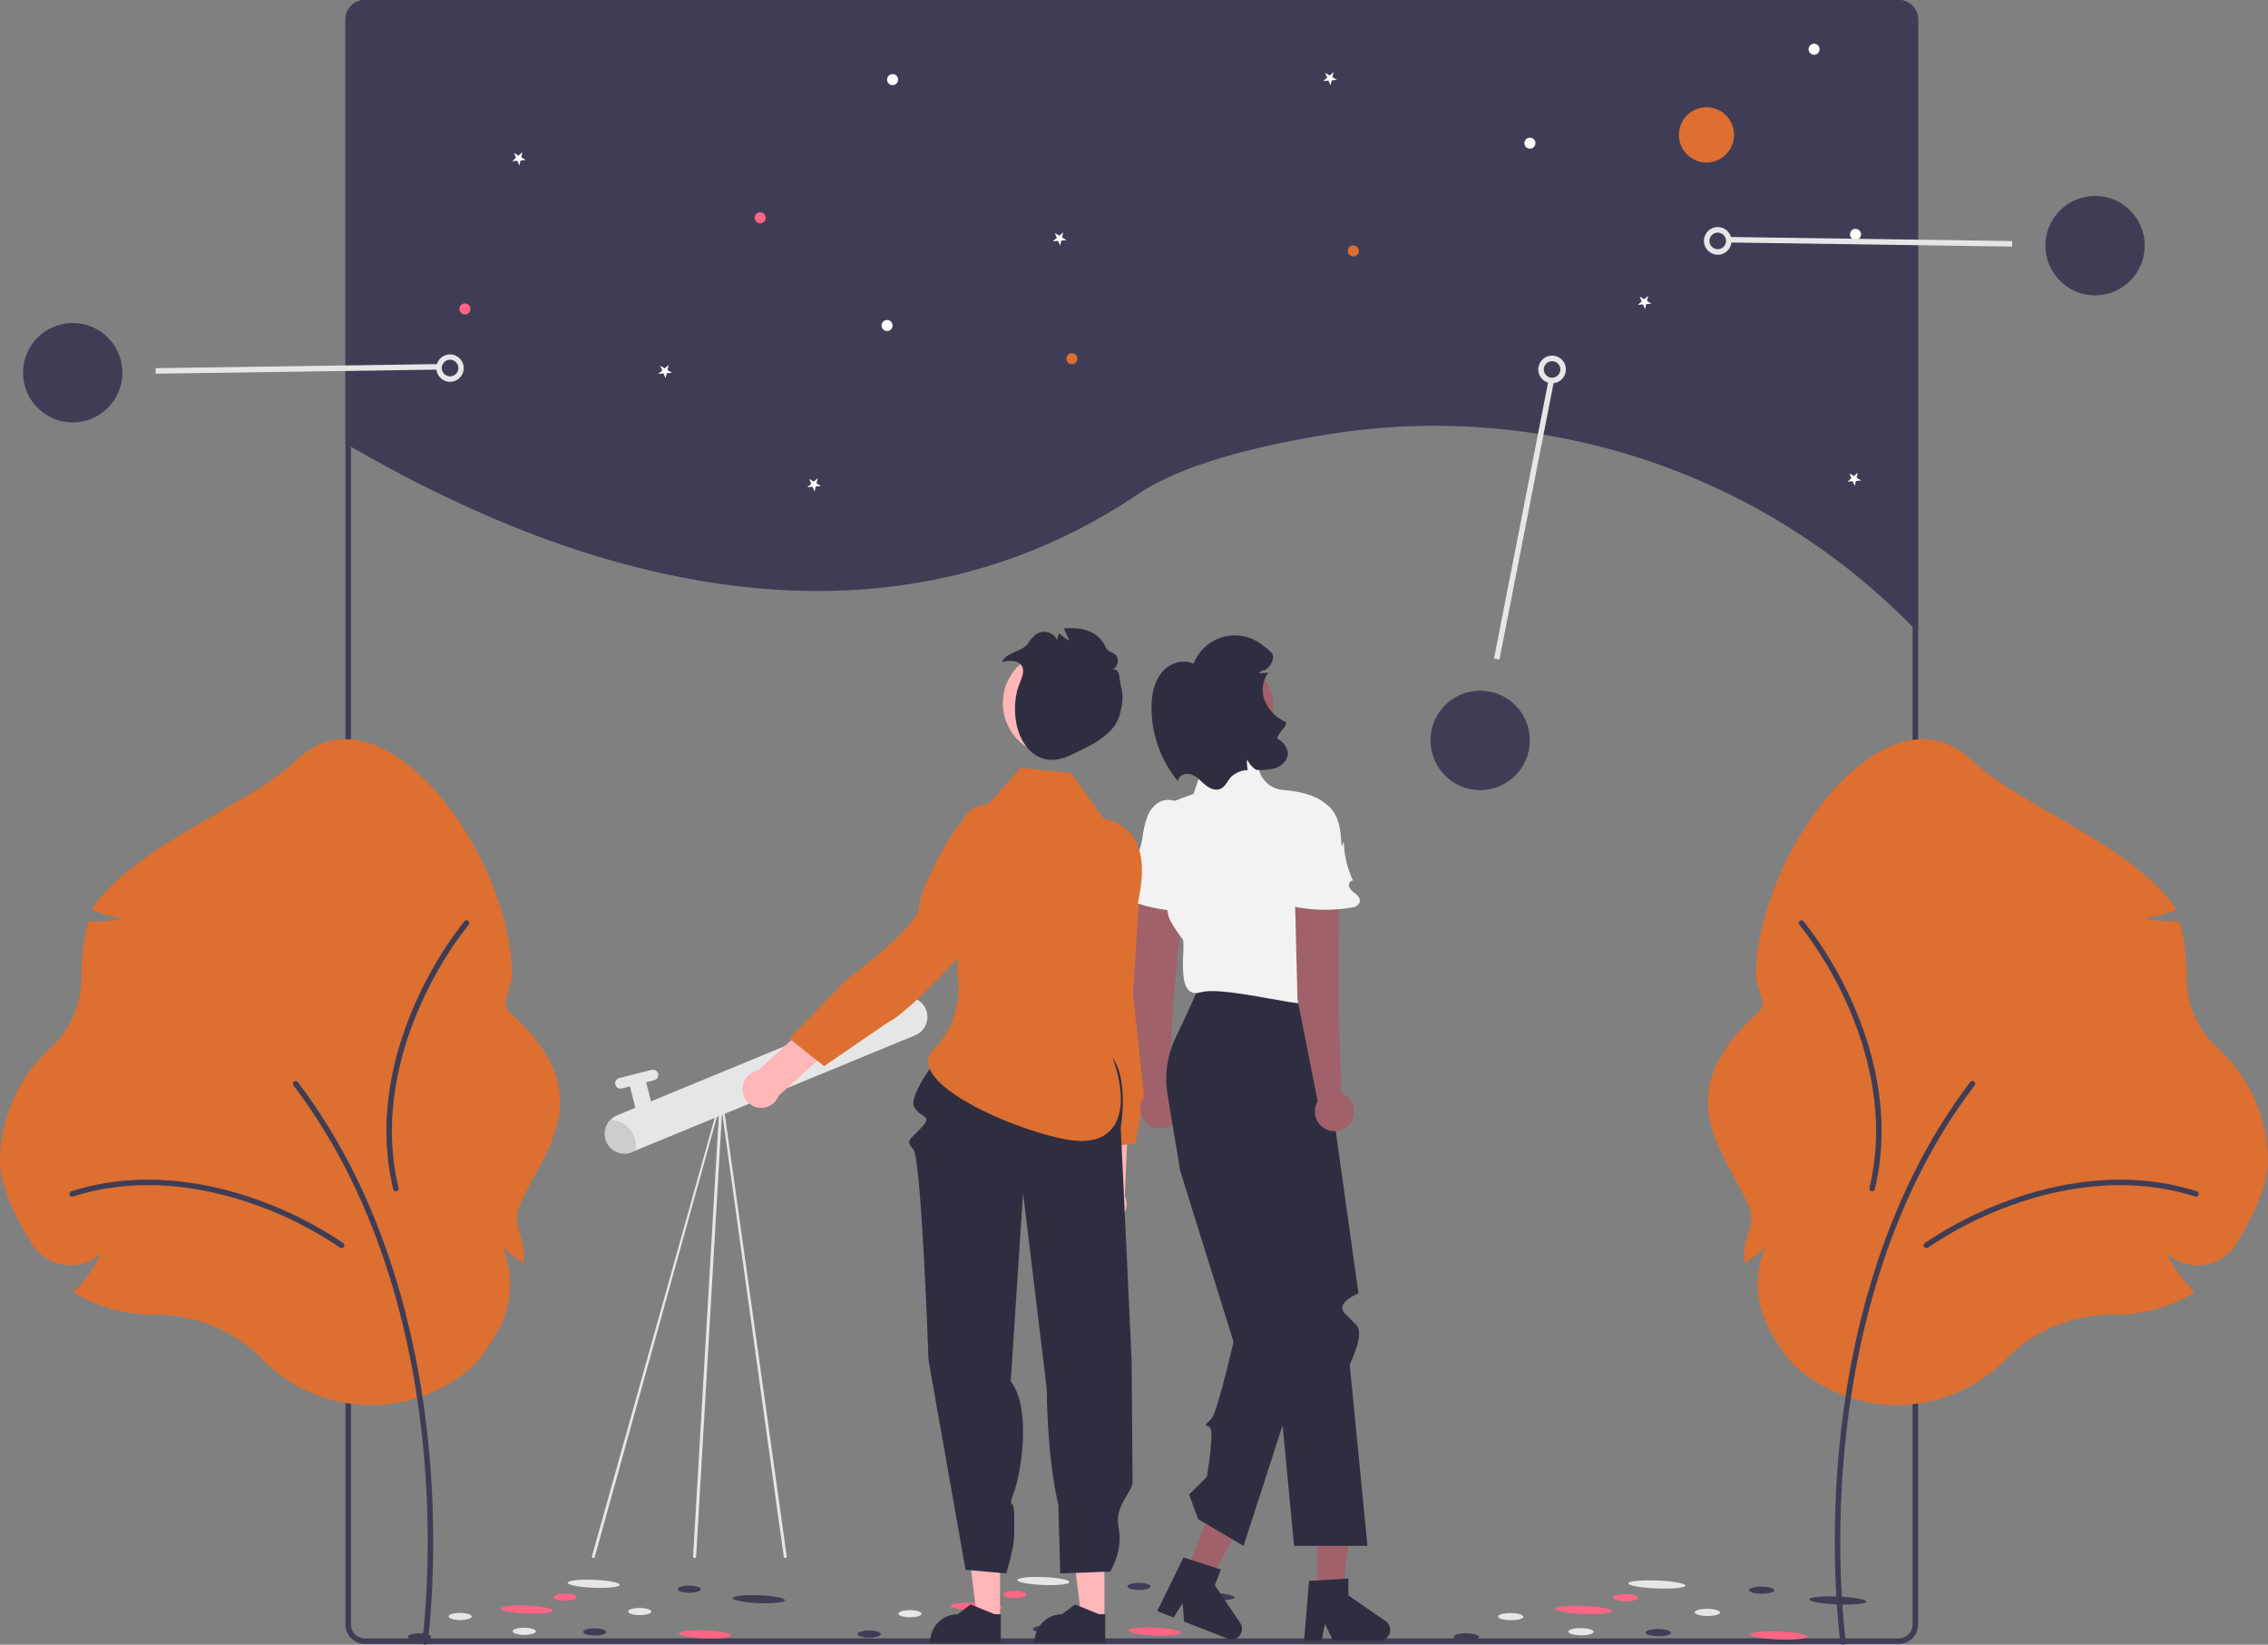 <svg width="331" height="240" viewBox="0 0 331 240" fill="none" xmlns="http://www.w3.org/2000/svg">
<rect x="0" y="0" width="331" height="240" fill="#808080" stroke="none"/>
<g clip-path="url(#clip0_81_6775)">
<path d="M279.932 2.822V92.292C279.662 92.018 279.397 91.744 279.127 91.47C278.962 91.302 278.797 91.134 278.631 90.967C267.688 79.95 254.282 71.703 239.522 66.907C224.762 62.112 209.073 60.907 193.755 63.392C182.676 65.183 172.265 67.927 166.04 72.127C119.219 103.72 66.096 73.614 51.221 65.196C50.952 65.046 50.682 64.893 50.416 64.736V2.822C50.416 2.074 50.713 1.356 51.242 0.827C51.77 0.297 52.487 3.8147e-06 53.235 3.8147e-06H277.114C277.861 3.81469e-06 278.578 0.297 279.107 0.827C279.635 1.356 279.932 2.074 279.932 2.822Z" fill="#3F3D56"/>
<path d="M166.583 137.138L160.538 138.507C159.837 142.493 159.965 158.684 159.965 158.684L159.445 174.176C159.17 174.571 159.003 175.031 158.962 175.511C158.921 175.99 159.007 176.472 159.211 176.908C159.415 177.343 159.73 177.718 160.125 177.993C160.519 178.268 160.979 178.434 161.458 178.475C161.937 178.515 162.418 178.429 162.853 178.224C163.288 178.019 163.661 177.703 163.935 177.308C164.21 176.912 164.375 176.452 164.415 175.972C164.455 175.493 164.368 175.011 164.163 174.576L164.949 155.469L166.583 137.138Z" fill="#FFB6B6"/>
<path d="M159.598 121.555C160.537 121.354 161.509 121.362 162.445 121.58C163.381 121.797 164.258 122.219 165.013 122.814C165.768 123.409 166.382 124.164 166.813 125.024C167.243 125.884 167.479 126.829 167.503 127.79L167.603 131.707C167.603 131.707 169.133 151.668 167.727 155.567L165.731 166.824L159.321 167.643L159.005 155.8C159.005 155.8 160.898 142.726 158.844 140.604C157.585 139.305 155.577 133.925 154.569 129.308C154.39 128.469 154.378 127.602 154.533 126.757C154.689 125.913 155.01 125.108 155.477 124.387C155.944 123.667 156.548 123.046 157.256 122.56C157.963 122.074 158.758 121.733 159.598 121.555Z" fill="#DD6F31"/>
<path d="M114.601 227.347C114.555 227.347 114.51 227.332 114.472 227.305C114.434 227.278 114.406 227.24 114.391 227.197L105.197 160.96L86.781 227.25C86.747 227.299 86.696 227.332 86.638 227.342C86.58 227.353 86.52 227.34 86.472 227.307C86.424 227.273 86.391 227.222 86.38 227.164C86.369 227.106 86.382 227.047 86.415 226.998L105.08 160.345C105.104 160.311 105.136 160.284 105.174 160.268C105.211 160.251 105.252 160.245 105.293 160.25C105.334 160.256 105.372 160.273 105.404 160.299C105.436 160.325 105.46 160.36 105.473 160.398L114.811 227.052C114.823 227.085 114.826 227.121 114.821 227.156C114.816 227.191 114.802 227.225 114.782 227.253C114.761 227.282 114.734 227.306 114.703 227.322C114.671 227.338 114.637 227.347 114.601 227.347Z" fill="#E6E6E6"/>
<path d="M101.374 227.347C101.342 227.347 101.311 227.34 101.281 227.327C101.252 227.314 101.227 227.294 101.206 227.27C101.185 227.246 101.169 227.218 101.16 227.187C101.151 227.157 101.149 227.124 101.154 227.093L105.043 160.439C105.052 160.381 105.083 160.328 105.13 160.293C105.177 160.257 105.236 160.242 105.295 160.251C105.353 160.259 105.406 160.29 105.441 160.337C105.476 160.385 105.492 160.444 105.483 160.502L101.594 227.156C101.586 227.209 101.56 227.257 101.519 227.292C101.479 227.327 101.427 227.347 101.374 227.347Z" fill="#E6E6E6"/>
<path d="M135.265 147.684C135.413 148.268 135.375 148.883 135.157 149.443C134.939 150.004 134.552 150.483 134.05 150.813C133.897 150.915 133.734 151.001 133.564 151.07L92.264 168.093C91.555 168.385 90.76 168.383 90.052 168.088C89.345 167.793 88.783 167.229 88.491 166.52C88.439 166.393 88.396 166.263 88.362 166.13C88.192 165.455 88.27 164.741 88.582 164.12C88.895 163.498 89.421 163.01 90.064 162.745L131.364 145.721C131.374 145.717 131.384 145.714 131.394 145.711C131.776 145.558 132.186 145.489 132.597 145.507C133.008 145.526 133.41 145.632 133.776 145.819C134.143 146.006 134.466 146.269 134.722 146.591C134.979 146.912 135.164 147.285 135.265 147.684Z" fill="#E6E6E6"/>
<path d="M92.844 157.147C93.158 157.067 93.491 157.115 93.77 157.281C94.049 157.447 94.25 157.716 94.33 158.031L95.151 161.265C95.231 161.58 95.183 161.913 95.017 162.192C94.852 162.471 94.582 162.673 94.268 162.753C93.954 162.833 93.621 162.785 93.342 162.619C93.064 162.453 92.862 162.183 92.782 161.868L91.961 158.634C91.921 158.478 91.913 158.316 91.936 158.157C91.959 157.998 92.013 157.845 92.095 157.707C92.177 157.569 92.285 157.448 92.414 157.352C92.542 157.256 92.689 157.186 92.844 157.147Z" fill="#E6E6E6"/>
<path d="M90.366 157.319L95.104 156.112C95.304 156.061 95.516 156.092 95.693 156.197C95.87 156.303 95.998 156.475 96.049 156.675C96.1 156.875 96.069 157.087 95.964 157.265C95.859 157.442 95.687 157.571 95.487 157.621L90.749 158.828C90.65 158.853 90.547 158.859 90.446 158.844C90.345 158.829 90.248 158.795 90.16 158.743C90.073 158.69 89.996 158.621 89.935 158.539C89.874 158.457 89.829 158.364 89.804 158.265C89.753 158.065 89.784 157.853 89.889 157.675C89.995 157.498 90.166 157.369 90.366 157.319Z" fill="#E6E6E6"/>
<path d="M88.54 166.728C88.278 166.186 88.189 165.577 88.289 164.983C88.388 164.39 88.669 163.842 89.094 163.416C89.788 163.43 90.465 163.635 91.05 164.01C91.636 164.384 92.107 164.913 92.411 165.537C92.766 166.26 92.879 167.077 92.733 167.869C92.39 168.096 92.003 168.248 91.597 168.314C91.191 168.38 90.775 168.358 90.378 168.25C89.981 168.142 89.612 167.95 89.295 167.688C88.978 167.425 88.721 167.098 88.54 166.728Z" fill="#CCCCCC"/>
<path d="M156.088 230.854C156.1 230.534 154.407 230.208 152.305 230.126C150.204 230.044 148.49 230.237 148.478 230.557C148.465 230.877 150.159 231.203 152.26 231.285C154.362 231.367 156.075 231.174 156.088 230.854Z" fill="#E6E6E6"/>
<path d="M180.191 233.102C180.204 232.781 178.51 232.455 176.409 232.373C174.307 232.291 172.594 232.484 172.581 232.804C172.569 233.125 174.262 233.451 176.364 233.533C178.465 233.615 180.179 233.422 180.191 233.102Z" fill="#3F3D56"/>
<path d="M146.332 234.61C146.344 234.29 144.651 233.964 142.549 233.882C140.448 233.8 138.734 233.993 138.721 234.313C138.709 234.633 140.402 234.959 142.504 235.041C144.605 235.123 146.319 234.93 146.332 234.61Z" fill="#FF6584"/>
<path d="M172.326 238.237C172.339 237.917 170.645 237.591 168.544 237.509C166.442 237.427 164.728 237.62 164.716 237.94C164.703 238.26 166.397 238.586 168.498 238.668C170.6 238.75 172.314 238.557 172.326 238.237Z" fill="#FF6584"/>
<path d="M134.484 235.483C134.485 235.195 133.729 234.957 132.795 234.953C131.861 234.948 131.102 235.178 131.101 235.466C131.099 235.754 131.856 235.992 132.79 235.996C133.724 236.001 134.483 235.771 134.484 235.483Z" fill="#E6E6E6"/>
<path d="M143.836 237.643C143.837 237.355 143.081 237.118 142.147 237.113C141.213 237.109 140.454 237.338 140.453 237.627C140.451 237.915 141.208 238.152 142.142 238.156C143.076 238.161 143.835 237.931 143.836 237.643Z" fill="#E6E6E6"/>
<path d="M128.546 238.455C128.547 238.167 127.791 237.929 126.857 237.925C125.923 237.92 125.164 238.15 125.163 238.438C125.161 238.727 125.918 238.964 126.852 238.968C127.786 238.973 128.545 238.743 128.546 238.455Z" fill="#3F3D56"/>
<path d="M160.69 234.763C160.691 234.475 159.935 234.238 159.001 234.233C158.067 234.229 157.308 234.459 157.307 234.747C157.305 235.035 158.062 235.272 158.996 235.277C159.93 235.281 160.689 235.051 160.69 234.763Z" fill="#E6E6E6"/>
<path d="M149.775 232.662C149.776 232.374 149.02 232.137 148.086 232.133C147.152 232.128 146.393 232.358 146.392 232.646C146.39 232.934 147.147 233.171 148.081 233.176C149.015 233.18 149.774 232.951 149.775 232.662Z" fill="#FF6584"/>
<path d="M167.92 231.5C167.921 231.212 167.165 230.975 166.231 230.97C165.297 230.966 164.538 231.196 164.537 231.484C164.535 231.772 165.292 232.009 166.226 232.014C167.16 232.018 167.919 231.788 167.92 231.5Z" fill="#3F3D56"/>
<path d="M154.13 237.742C154.131 237.454 153.375 237.217 152.441 237.213C151.507 237.208 150.748 237.438 150.747 237.726C150.745 238.014 151.502 238.252 152.436 238.256C153.37 238.261 154.129 238.031 154.13 237.742Z" fill="#3F3D56"/>
<path d="M277.114 0H53.235C52.487 0.001 51.771 0.298 51.242 0.827C50.714 1.357 50.417 2.074 50.416 2.822V237.06C50.418 237.808 50.715 238.525 51.243 239.054C51.772 239.583 52.488 239.881 53.235 239.883H277.114C277.861 239.882 278.577 239.584 279.106 239.055C279.634 238.526 279.931 237.809 279.932 237.06V2.822C279.931 2.074 279.634 1.357 279.106 0.827C278.577 0.298 277.861 0.001 277.114 0ZM279.127 237.06C279.127 237.595 278.914 238.108 278.537 238.486C278.159 238.864 277.647 239.076 277.114 239.076H53.235C52.701 239.076 52.189 238.864 51.811 238.486C51.434 238.108 51.221 237.595 51.221 237.06V2.822C51.222 2.288 51.435 1.776 51.812 1.398C52.189 1.02 52.701 0.807 53.235 0.806H277.114C277.647 0.807 278.159 1.02 278.536 1.398C278.914 1.776 279.126 2.288 279.127 2.822V237.06ZM206.044 0.399C205.819 0.262 205.593 0.129 205.368 0H181.836C181.667 0.266 181.506 0.536 181.349 0.806H206.721C206.495 0.669 206.27 0.536 206.044 0.399ZM50.416 80.012V86.019C50.517 86.027 50.621 86.027 50.722 86.031L50.521 97.578L50.416 97.521V98.658L50.501 98.703L50.416 103.545V120.236H51.221V77.291C50.996 78.161 50.727 79.069 50.416 80.012ZM206.044 0.399C205.819 0.262 205.593 0.129 205.368 0H181.836C181.667 0.266 181.506 0.536 181.349 0.806H206.721C206.495 0.669 206.27 0.536 206.044 0.399Z" fill="#3F3D56"/>
<path d="M249.052 23.714C251.276 23.714 253.079 21.909 253.079 19.683C253.079 17.456 251.276 15.651 249.052 15.651C246.828 15.651 245.025 17.456 245.025 19.683C245.025 21.909 246.828 23.714 249.052 23.714Z" fill="#DD6F31"/>
<path d="M197.511 37.422C197.956 37.422 198.317 37.061 198.317 36.615C198.317 36.17 197.956 35.809 197.511 35.809C197.067 35.809 196.706 36.17 196.706 36.615C196.706 37.061 197.067 37.422 197.511 37.422Z" fill="#DD6F31"/>
<path d="M156.44 53.145C156.885 53.145 157.245 52.784 157.245 52.339C157.245 51.893 156.885 51.532 156.44 51.532C155.995 51.532 155.635 51.893 155.635 52.339C155.635 52.784 155.995 53.145 156.44 53.145Z" fill="#DD6F31"/>
<path d="M110.94 32.584C111.384 32.584 111.745 32.223 111.745 31.777C111.745 31.332 111.384 30.971 110.94 30.971C110.495 30.971 110.134 31.332 110.134 31.777C110.134 32.223 110.495 32.584 110.94 32.584Z" fill="#FF6584"/>
<path d="M130.267 12.425C130.712 12.425 131.073 12.065 131.073 11.619C131.073 11.174 130.712 10.813 130.267 10.813C129.822 10.813 129.462 11.174 129.462 11.619C129.462 12.065 129.822 12.425 130.267 12.425Z" fill="white"/>
<path d="M264.756 7.991C265.2 7.991 265.561 7.63 265.561 7.184C265.561 6.739 265.2 6.378 264.756 6.378C264.311 6.378 263.95 6.739 263.95 7.184C263.95 7.63 264.311 7.991 264.756 7.991Z" fill="white"/>
<path d="M223.282 21.698C223.727 21.698 224.087 21.337 224.087 20.892C224.087 20.447 223.727 20.086 223.282 20.086C222.837 20.086 222.477 20.447 222.477 20.892C222.477 21.337 222.837 21.698 223.282 21.698Z" fill="white"/>
<path d="M270.796 35.003C271.24 35.003 271.601 34.642 271.601 34.196C271.601 33.751 271.24 33.39 270.796 33.39C270.351 33.39 269.99 33.751 269.99 34.196C269.99 34.642 270.351 35.003 270.796 35.003Z" fill="white"/>
<path d="M129.462 48.307C129.907 48.307 130.267 47.946 130.267 47.501C130.267 47.055 129.907 46.694 129.462 46.694C129.017 46.694 128.657 47.055 128.657 47.501C128.657 47.946 129.017 48.307 129.462 48.307Z" fill="white"/>
<path d="M67.855 45.888C68.3 45.888 68.66 45.527 68.66 45.082C68.66 44.636 68.3 44.276 67.855 44.276C67.41 44.276 67.05 44.636 67.05 45.082C67.05 45.527 67.41 45.888 67.855 45.888Z" fill="#FF6584"/>
<path d="M98.07 54.39L97.311 54.456L97.139 55.2L96.841 54.497L96.082 54.563L96.657 54.063L96.359 53.36L97.013 53.753L97.588 53.252L97.417 53.996L98.07 54.39Z" fill="white"/>
<path d="M195.111 11.654L194.352 11.72L194.18 12.464L193.882 11.761L193.123 11.828L193.698 11.327L193.4 10.625L194.054 11.018L194.629 10.517L194.458 11.261L195.111 11.654Z" fill="white"/>
<path d="M241.015 44.31L240.255 44.377L240.084 45.12L239.786 44.418L239.026 44.484L239.602 43.984L239.304 43.281L239.957 43.674L240.533 43.173L240.361 43.917L241.015 44.31Z" fill="white"/>
<path d="M155.65 35.038L154.891 35.104L154.719 35.848L154.422 35.145L153.662 35.212L154.238 34.711L153.94 34.008L154.593 34.401L155.168 33.9L154.997 34.644L155.65 35.038Z" fill="white"/>
<path d="M119.814 70.919L119.055 70.986L118.883 71.729L118.585 71.027L117.826 71.093L118.401 70.592L118.103 69.89L118.757 70.283L119.332 69.782L119.161 70.526L119.814 70.919Z" fill="white"/>
<path d="M271.617 70.113L270.857 70.179L270.686 70.923L270.388 70.22L269.628 70.287L270.204 69.786L269.906 69.083L270.559 69.476L271.135 68.976L270.963 69.719L271.617 70.113Z" fill="white"/>
<path d="M76.729 23.346L75.97 23.412L75.798 24.156L75.5 23.453L74.741 23.52L75.316 23.019L75.018 22.316L75.672 22.709L76.247 22.209L76.076 22.953L76.729 23.346Z" fill="white"/>
<path d="M165.357 144.986L166.672 124.595C166.73 123.732 167.125 122.926 167.772 122.351C168.419 121.776 169.265 121.479 170.129 121.524C170.575 121.547 171.013 121.661 171.414 121.859C171.815 122.057 172.172 122.334 172.463 122.675C172.753 123.015 172.972 123.411 173.104 123.839C173.237 124.267 173.281 124.717 173.235 125.162L171.22 146.302L170.537 159.198C171.068 159.457 171.507 159.873 171.793 160.389C172.08 160.906 172.2 161.498 172.139 162.086C172.078 162.674 171.837 163.229 171.45 163.675C171.062 164.121 170.547 164.437 169.975 164.579C169.402 164.722 168.799 164.685 168.248 164.473C167.697 164.26 167.225 163.884 166.895 163.393C166.566 162.903 166.395 162.323 166.406 161.732C166.417 161.141 166.61 160.568 166.958 160.091L165.357 144.986Z" fill="#A0616A"/>
<path d="M165.053 129.151C164.909 128.994 164.821 128.794 164.802 128.582C164.783 128.369 164.833 128.157 164.947 127.977C165.082 127.751 165.144 127.489 165.123 127.227C165.119 127.177 165.111 127.127 165.1 127.077C165.025 126.78 165.024 126.469 165.095 126.171C165.166 125.873 165.309 125.597 165.509 125.366C166.181 124.615 166.534 123.454 166.706 122.414C166.828 121.266 167.087 120.137 167.479 119.051C168.135 117.522 169.62 116.192 171.555 116.924C172.373 117.248 173.055 117.844 173.485 118.613C174.406 120.208 174.348 122.094 174.276 123.897L174.653 123.197C174.54 125.166 174.826 127.137 175.492 128.993C175.059 128.892 174.729 129.469 174.855 129.896C175.037 130.304 175.323 130.658 175.684 130.921C176.092 131.306 176.47 131.87 176.055 132.422C175.951 132.551 175.823 132.658 175.677 132.735C175.531 132.811 175.37 132.857 175.205 132.869C172.098 133.16 168.964 132.805 166.001 131.825C165.343 131.607 164.639 131.312 164.315 130.699C163.99 130.086 164.361 129.116 165.053 129.151Z" fill="#F2F2F2"/>
<path d="M192.221 233.148H195.812L197.52 219.283H192.221V233.148Z" fill="#A0616A"/>
<path d="M191.05 230.686L196.786 230.344V232.804L202.239 236.575C202.509 236.761 202.711 237.029 202.818 237.339C202.925 237.649 202.93 237.984 202.832 238.297C202.735 238.61 202.54 238.884 202.277 239.078C202.013 239.272 201.694 239.377 201.367 239.377H194.538L193.361 236.943L192.901 239.377H190.327L191.05 230.686Z" fill="#2F2E41"/>
<path d="M172.918 229.982L176.263 231.291L182.896 219L177.96 217.068L172.918 229.982Z" fill="#A0616A"/>
<path d="M172.723 227.262L178.19 229.034L177.295 231.326L181.003 236.826C181.186 237.097 181.278 237.42 181.265 237.748C181.251 238.075 181.134 238.39 180.929 238.646C180.725 238.902 180.444 239.086 180.128 239.17C179.812 239.255 179.477 239.236 179.172 239.117L172.812 236.628L172.6 233.932L171.287 236.031L168.889 235.093L172.723 227.262Z" fill="#2F2E41"/>
<path d="M175.176 143.505H191.927C191.927 143.505 198.235 188.612 198.253 188.694C198.271 188.776 194.693 190.078 196.319 191.707L197.946 193.335C199.247 194.638 196.98 199.09 196.98 199.09L199.572 225.578H188.866L183.634 170.863L190.712 197.094L181.49 225.578L174.851 221.67L173.55 218.087L176.135 215.499C176.135 215.499 176.803 211.61 176.803 209.312C176.803 207.014 174.851 208.968 176.803 207.014C177.647 206.169 180.024 195.795 180.024 195.795L172.249 170.863L170.396 159.734C169.92 156.865 170.348 153.919 171.623 151.305C172.653 149.19 173.951 146.42 175.176 143.505Z" fill="#2F2E41"/>
<path d="M174.201 115.822L175.314 112.478C175.562 111.734 176.026 111.081 176.647 110.603C177.268 110.125 178.017 109.844 178.799 109.795L179.788 109.734C180.668 109.679 181.541 109.922 182.266 110.424C182.991 110.926 183.527 111.657 183.787 112.501C184.015 113.247 184.46 113.908 185.065 114.4C185.671 114.891 186.409 115.19 187.186 115.259C190.077 115.506 194.368 116.381 194.368 119.405C194.368 123.964 189.489 136.015 190.465 136.992C191.44 137.969 193.717 141.995 192.416 143.18C192.077 143.488 192.351 144.973 192.459 146.036C192.656 147.962 179.08 143.704 175.176 144.808C171.273 145.912 173.225 137.643 172.574 136.992C171.964 136.246 171.419 135.449 170.948 134.608C170.717 134.222 170.555 133.798 170.468 133.356L169.348 127.679C169.329 127.584 169.314 127.492 169.302 127.396C169.154 126.181 168.288 118.005 171.598 116.799C175.177 115.496 174.201 115.822 174.201 115.822Z" fill="#F2F2F2"/>
<path d="M189.359 145.809L188.847 125.382C188.828 124.516 189.149 123.678 189.742 123.048C190.335 122.417 191.151 122.046 192.015 122.013C192.462 121.996 192.908 122.07 193.325 122.231C193.743 122.392 194.123 122.637 194.443 122.95C194.763 123.263 195.015 123.638 195.186 124.052C195.356 124.466 195.441 124.911 195.434 125.358L195.316 146.593L195.788 159.5C196.34 159.709 196.814 160.084 197.145 160.573C197.477 161.062 197.65 161.642 197.641 162.233C197.633 162.823 197.442 163.397 197.097 163.876C196.751 164.355 196.266 164.716 195.708 164.909C195.151 165.103 194.547 165.12 193.979 164.958C193.412 164.796 192.908 164.463 192.536 164.004C192.164 163.545 191.942 162.983 191.9 162.393C191.858 161.804 191.999 161.216 192.302 160.709L189.359 145.809Z" fill="#A0616A"/>
<path d="M187.077 129.591C186.92 129.448 186.814 129.256 186.776 129.047C186.738 128.837 186.769 128.621 186.866 128.431C186.981 128.195 187.019 127.929 186.975 127.669C186.966 127.619 186.953 127.57 186.938 127.522C186.837 127.232 186.808 126.923 186.853 126.62C186.897 126.317 187.014 126.029 187.193 125.781C187.795 124.973 188.043 123.785 188.121 122.734C188.14 121.579 188.297 120.431 188.591 119.314C189.108 117.733 190.468 116.275 192.46 116.831C193.304 117.08 194.036 117.613 194.533 118.34C195.593 119.846 195.704 121.73 195.794 123.533L196.107 122.802C196.17 124.773 196.63 126.711 197.46 128.499C197.019 128.438 196.742 129.041 196.906 129.456C197.124 129.846 197.44 130.172 197.824 130.402C198.264 130.749 198.691 131.278 198.327 131.864C198.235 132.002 198.117 132.119 197.978 132.209C197.839 132.299 197.684 132.359 197.521 132.386C194.452 132.954 191.299 132.88 188.259 132.17C187.585 132.012 186.858 131.781 186.48 131.199C186.102 130.618 186.384 129.619 187.077 129.591Z" fill="#F2F2F2"/>
<path d="M178.683 110.286C182.636 110.286 185.84 107.078 185.84 103.121C185.84 99.164 182.636 95.956 178.683 95.956C174.731 95.956 171.527 99.164 171.527 103.121C171.527 107.078 174.731 110.286 178.683 110.286Z" fill="#A0616A"/>
<path d="M171.922 114.008C171.925 113.169 173.025 112.73 173.823 112.993C174.617 113.257 175.19 113.934 175.829 114.473C176.469 115.016 177.357 115.448 178.123 115.111C178.849 114.788 179.142 113.928 179.686 113.35C180.343 112.737 181.202 112.388 182.099 112.367C182.081 112.286 182.063 112.204 182.052 112.122C181.979 111.691 181.961 111.251 181.998 110.815C182.181 111.188 182.421 111.531 182.71 111.83C182.892 112.02 183.093 112.19 183.311 112.337C184.211 112.407 185.116 112.339 185.996 112.135C187.046 111.824 188.03 110.895 187.948 109.797C187.882 109.393 187.721 109.01 187.479 108.681C187.236 108.351 186.919 108.084 186.554 107.901C185.848 107.493 188.322 105.679 187.585 105.332C186.876 105.019 186.238 104.565 185.709 103.999C185.179 103.432 184.77 102.764 184.506 102.035C184.29 101.387 184.232 100.698 184.335 100.023C184.438 99.349 184.699 98.708 185.098 98.154C185.749 98.072 183.171 98.382 183.789 98.156C183.716 97.724 183.685 98.449 183.723 98.014C183.906 98.389 184.16 97.566 184.446 97.864C184.999 97.584 185.43 97.112 185.659 96.536C186.131 95.276 185.331 95.029 184.292 94.174C183.503 93.527 182.572 93.077 181.576 92.861C180.58 92.644 179.547 92.668 178.561 92.929C177.576 93.191 176.667 93.683 175.909 94.365C175.15 95.047 174.565 95.9 174.2 96.853C172.625 96.064 170.598 96.808 169.497 98.187C168.399 99.567 168.067 101.411 168.054 103.174C168.035 107.128 169.404 110.963 171.922 114.008Z" fill="#2F2E41"/>
<path d="M145.948 236.199L142.596 236.198L141.001 223.253L145.948 223.254L145.948 236.199Z" fill="#FFB6B6"/>
<path d="M146.065 239.7L135.758 239.699V239.569C135.758 238.503 136.181 237.482 136.933 236.728C137.685 235.975 138.706 235.552 139.77 235.552L141.653 234.122L145.166 235.552H146.066L146.065 239.7Z" fill="#2F2E41"/>
<path d="M161.182 236.199L157.83 236.198L156.236 223.253L161.183 223.254L161.182 236.199Z" fill="#FFB6B6"/>
<path d="M161.3 239.7L150.992 239.699V239.569C150.992 238.503 151.415 237.482 152.167 236.728C152.92 235.975 153.94 235.552 155.004 235.552L156.887 234.122L160.4 235.552H161.3L161.3 239.7Z" fill="#2F2E41"/>
<path d="M137.798 153.088C137.798 153.088 132.381 159.815 133.432 161.559C134.482 163.303 136.175 162.699 134.482 164.527C132.789 166.354 132.111 166.375 133.297 167.721C134.482 169.066 135.512 198.467 135.512 198.467L140.914 229.062L146.86 229.599C146.86 229.599 147.969 225.859 147.996 224.41C148.024 222.961 148.024 224.224 148.024 221.22C148.024 218.215 146.954 220.543 147.996 217.684C149.039 214.826 150.339 206.405 147.996 202.311C145.654 198.217 147.495 201.809 147.495 201.809L149.31 174.062L152.763 202.623C152.763 202.623 152.763 212.453 154.456 219.571L154.736 229.599L162.031 229.32C162.031 229.32 163.935 226.351 163.258 222.961C162.581 219.571 165.289 217.876 165.289 216.182C165.289 214.487 165.146 198.275 165.146 198.275L163.564 164.527C163.564 164.527 164.951 156.863 161.904 153.812C158.857 150.762 137.798 153.088 137.798 153.088Z" fill="#2F2E41"/>
<path d="M144.287 117.294L148.963 112.024L156.35 112.846L161.079 119.473C166.307 120.677 167.271 124.956 166.353 130.248C164.517 140.829 159.987 148.226 162.046 153.447C165.173 161.372 163.657 167.471 156.173 166.36C148.69 165.249 131.445 157.911 136.306 153.044C141.166 148.177 139.68 141.96 139.68 141.96L140.233 127.02C139.359 122.275 139.494 117.791 144.287 117.294Z" fill="#DD6F31"/>
<path d="M142.042 135.391L136.833 132.028C133.5 134.318 122.045 145.746 122.045 145.746L110.634 156.222C110.16 156.302 109.715 156.505 109.344 156.811C108.974 157.118 108.69 157.517 108.522 157.968C108.354 158.419 108.308 158.906 108.388 159.38C108.468 159.855 108.672 160.3 108.978 160.671C109.285 161.041 109.683 161.325 110.134 161.492C110.585 161.66 111.071 161.706 111.545 161.625C112.019 161.544 112.463 161.34 112.833 161.032C113.203 160.725 113.486 160.326 113.652 159.874L127.827 147.058L142.042 135.391Z" fill="#FFB6B6"/>
<path d="M148.262 119.486C149.064 120.016 149.739 120.717 150.239 121.539C150.739 122.36 151.053 123.282 151.157 124.238C151.261 125.195 151.153 126.162 150.841 127.072C150.529 127.982 150.021 128.812 149.352 129.503L146.629 132.317C146.629 132.317 133.467 147.388 129.702 149.112L120.278 155.567L115.205 151.559L123.429 143.041C123.429 143.041 134.077 135.239 134.151 132.285C134.197 130.476 136.627 125.273 139.213 121.32C139.686 120.604 140.296 119.988 141.007 119.508C141.718 119.028 142.517 118.694 143.357 118.523C144.198 118.353 145.064 118.35 145.906 118.515C146.747 118.681 147.548 119.01 148.262 119.486Z" fill="#DD6F31"/>
<path d="M161.186 105.173C162.602 101.195 160.53 96.821 156.558 95.403C152.585 93.985 148.217 96.059 146.8 100.037C145.384 104.014 147.456 108.388 151.428 109.806C155.401 111.225 159.769 109.15 161.186 105.173Z" fill="#FFB6B6"/>
<path d="M150.039 93.889C150.359 93.329 150.802 92.849 151.333 92.483C151.588 92.334 151.872 92.24 152.166 92.208C152.46 92.176 152.757 92.206 153.038 92.297C153.32 92.388 153.579 92.537 153.798 92.735C154.018 92.933 154.194 93.175 154.314 93.446C154.318 93.079 154.41 92.717 154.581 92.393C155.017 92.832 155.519 93.2 156.07 93.483L155.268 91.693C158.306 91.462 160.45 92.299 161.414 94.546C161.69 95.189 162.727 95.179 163.031 95.849C163.335 96.52 162.982 97.594 162.274 97.655C163.635 97.631 163.217 98.779 163.616 100.161C164.016 101.543 163.791 103.098 163.343 104.524C162.763 106.374 161.133 107.585 159.542 108.531C158.502 109.15 156.43 110.089 156.42 110.094C150.699 113.1 147.052 106.968 148.414 100.915C148.721 99.548 149.837 98.066 149.037 97.041C148.415 96.243 147.236 96.39 146.249 96.601C146.633 95.274 149.294 95.043 150.039 93.889Z" fill="#2F2E41"/>
<path d="M245.983 231.371C245.995 231.051 244.139 230.718 241.837 230.629C239.535 230.539 237.659 230.725 237.646 231.046C237.634 231.366 239.49 231.698 241.792 231.788C244.094 231.878 245.971 231.691 245.983 231.371Z" fill="#E6E6E6"/>
<path d="M272.393 233.709C272.405 233.389 270.549 233.056 268.247 232.966C265.945 232.876 264.068 233.063 264.056 233.383C264.043 233.703 265.899 234.036 268.202 234.126C270.504 234.216 272.38 234.029 272.393 233.709Z" fill="#3F3D56"/>
<path d="M235.311 235.093C235.324 234.772 233.467 234.44 231.165 234.35C228.863 234.26 226.987 234.447 226.974 234.767C226.962 235.087 228.818 235.42 231.12 235.51C233.422 235.599 235.299 235.413 235.311 235.093Z" fill="#FF6584"/>
<path d="M263.797 238.816C263.809 238.496 261.953 238.163 259.651 238.073C257.348 237.984 255.472 238.17 255.46 238.49C255.447 238.811 257.303 239.143 259.605 239.233C261.908 239.323 263.784 239.136 263.797 238.816Z" fill="#FF6584"/>
<path d="M222.335 235.92C222.338 235.632 221.51 235.392 220.487 235.383C219.463 235.375 218.632 235.601 218.629 235.889C218.627 236.178 219.455 236.418 220.478 236.427C221.501 236.435 222.333 236.209 222.335 235.92Z" fill="#E6E6E6"/>
<path d="M232.588 238.116C232.59 237.828 231.762 237.588 230.739 237.579C229.716 237.571 228.884 237.797 228.882 238.086C228.879 238.374 229.707 238.614 230.73 238.623C231.754 238.631 232.585 238.405 232.588 238.116Z" fill="#E6E6E6"/>
<path d="M215.845 238.871C215.847 238.583 215.02 238.342 213.996 238.334C212.973 238.325 212.142 238.552 212.139 238.84C212.137 239.128 212.964 239.369 213.988 239.377C215.011 239.386 215.843 239.159 215.845 238.871Z" fill="#3F3D56"/>
<path d="M251.04 235.298C251.043 235.01 250.215 234.77 249.192 234.761C248.168 234.753 247.337 234.979 247.334 235.268C247.332 235.556 248.16 235.796 249.183 235.805C250.206 235.813 251.038 235.587 251.04 235.298Z" fill="#E6E6E6"/>
<path d="M239.077 233.157C239.079 232.869 238.252 232.628 237.228 232.619C236.205 232.611 235.373 232.838 235.371 233.126C235.369 233.414 236.196 233.654 237.22 233.663C238.243 233.671 239.075 233.445 239.077 233.157Z" fill="#FF6584"/>
<path d="M258.945 232.062C258.947 231.774 258.12 231.534 257.096 231.525C256.073 231.517 255.242 231.743 255.239 232.032C255.237 232.32 256.064 232.56 257.088 232.569C258.111 232.577 258.943 232.351 258.945 232.062Z" fill="#3F3D56"/>
<path d="M243.864 238.254C243.866 237.966 243.038 237.726 242.015 237.717C240.992 237.709 240.16 237.935 240.158 238.223C240.155 238.512 240.983 238.752 242.006 238.761C243.03 238.769 243.861 238.543 243.864 238.254Z" fill="#3F3D56"/>
<path d="M90.455 231.257C90.467 230.937 88.774 230.611 86.672 230.529C84.571 230.447 82.857 230.64 82.844 230.96C82.832 231.28 84.525 231.606 86.627 231.688C88.728 231.77 90.442 231.577 90.455 231.257Z" fill="#E6E6E6"/>
<path d="M114.558 233.505C114.57 233.185 112.877 232.858 110.775 232.776C108.674 232.694 106.96 232.887 106.947 233.208C106.935 233.528 108.628 233.854 110.73 233.936C112.831 234.018 114.545 233.825 114.558 233.505Z" fill="#3F3D56"/>
<path d="M80.698 235.013C80.711 234.693 79.017 234.367 76.916 234.285C74.814 234.203 73.1 234.396 73.088 234.716C73.076 235.036 74.769 235.362 76.871 235.444C78.972 235.527 80.686 235.333 80.698 235.013Z" fill="#FF6584"/>
<path d="M106.693 238.64C106.705 238.32 105.012 237.994 102.91 237.912C100.809 237.83 99.095 238.023 99.083 238.343C99.07 238.663 100.764 238.99 102.865 239.072C104.967 239.154 106.68 238.961 106.693 238.64Z" fill="#FF6584"/>
<path d="M68.85 235.886C68.852 235.598 68.095 235.361 67.161 235.356C66.227 235.352 65.468 235.581 65.467 235.87C65.466 236.158 66.222 236.395 67.156 236.399C68.09 236.404 68.849 236.174 68.85 235.886Z" fill="#E6E6E6"/>
<path d="M78.202 238.046C78.204 237.758 77.447 237.521 76.513 237.516C75.579 237.512 74.82 237.742 74.819 238.03C74.817 238.318 75.574 238.555 76.508 238.56C77.442 238.564 78.201 238.334 78.202 238.046Z" fill="#E6E6E6"/>
<path d="M62.912 238.858C62.913 238.57 62.157 238.333 61.223 238.328C60.289 238.324 59.53 238.553 59.529 238.842C59.528 239.13 60.284 239.367 61.218 239.371C62.152 239.376 62.911 239.146 62.912 238.858Z" fill="#3F3D56"/>
<path d="M95.057 235.167C95.058 234.878 94.302 234.641 93.368 234.637C92.433 234.632 91.675 234.862 91.673 235.15C91.672 235.438 92.428 235.676 93.362 235.68C94.297 235.685 95.055 235.455 95.057 235.167Z" fill="#E6E6E6"/>
<path d="M84.141 233.066C84.142 232.777 83.386 232.54 82.452 232.536C81.518 232.531 80.759 232.761 80.758 233.049C80.757 233.337 81.513 233.575 82.447 233.579C83.381 233.584 84.14 233.354 84.141 233.066Z" fill="#FF6584"/>
<path d="M102.286 231.903C102.288 231.615 101.531 231.378 100.597 231.374C99.663 231.369 98.904 231.599 98.903 231.887C98.901 232.175 99.658 232.412 100.592 232.417C101.526 232.421 102.285 232.191 102.286 231.903Z" fill="#3F3D56"/>
<path d="M88.497 238.146C88.498 237.858 87.742 237.62 86.808 237.616C85.873 237.611 85.115 237.841 85.113 238.129C85.112 238.417 85.868 238.655 86.802 238.659C87.737 238.664 88.495 238.434 88.497 238.146Z" fill="#3F3D56"/>
<path d="M276.845 205.033C271.533 205.033 266.394 203.134 262.357 199.676C261.01 198.522 259.575 196.515 258.091 193.712C257.144 191.906 256.614 189.911 256.539 187.873C256.465 185.835 256.847 183.806 257.659 181.935C256.876 182.732 256.011 183.443 255.077 184.055L254.605 184.37L254.578 183.803C254.56 183.435 254.551 183.067 254.551 182.711C254.551 180.614 256.135 178.486 255.405 176.548C252.325 168.378 242.558 160.258 256.714 147.614C258.023 146.444 256.274 144.105 256.274 142.336C256.274 124.992 275.095 98.975 287.694 110.882C295.049 117.832 310.371 122.77 317.525 132.437L317.62 132.723L317.341 132.836C315.911 133.438 314.406 133.839 312.867 134.028C314.508 134.363 316.182 134.503 317.855 134.446L318.115 134.437L318.178 134.69C318.801 137.191 319.115 139.758 319.115 142.336L319.114 142.614C319.108 144.572 319.514 146.509 320.306 148.299C321.098 150.089 322.258 151.691 323.71 153.002C326.004 155.096 327.837 157.646 329.092 160.488C330.347 163.33 330.997 166.403 331 169.511C331 173.188 328.504 178.014 326.41 181.416C325.88 182.282 325.16 183.017 324.305 183.565C323.451 184.114 322.483 184.461 321.475 184.581C320.52 184.702 319.551 184.611 318.635 184.314C317.719 184.018 316.88 183.524 316.176 182.867C317.167 184.862 318.458 186.693 320.005 188.295L320.291 188.59L319.936 188.797C316.527 190.787 312.652 191.835 308.706 191.833L308.475 191.833C302.484 191.833 296.798 194.157 292.874 198.208C290.791 200.357 288.3 202.068 285.547 203.24C282.795 204.412 279.836 205.022 276.845 205.033Z" fill="#DD6F31"/>
<path d="M268.983 240C268.887 240 268.794 239.965 268.721 239.902C268.648 239.838 268.601 239.751 268.587 239.655C268.57 239.535 266.902 227.487 268.4 211.475C269.784 196.687 274.228 175.387 287.541 157.894C287.572 157.851 287.612 157.816 287.658 157.789C287.703 157.763 287.754 157.745 287.806 157.738C287.858 157.731 287.911 157.734 287.962 157.748C288.013 157.761 288.061 157.784 288.103 157.816C288.145 157.848 288.181 157.888 288.207 157.934C288.234 157.98 288.251 158.03 288.258 158.083C288.265 158.135 288.261 158.188 288.248 158.239C288.234 158.29 288.211 158.338 288.178 158.38C274.981 175.722 270.572 196.866 269.198 211.549C267.709 227.469 269.364 239.423 269.381 239.542C269.389 239.599 269.385 239.657 269.368 239.712C269.352 239.767 269.324 239.818 269.286 239.862C269.249 239.905 269.202 239.94 269.15 239.964C269.098 239.988 269.041 240 268.983 240Z" fill="#3F3D56"/>
<path d="M281.139 182.126C281.054 182.126 280.972 182.099 280.903 182.049C280.835 182 280.784 181.929 280.757 181.849C280.731 181.768 280.731 181.681 280.757 181.601C280.784 181.52 280.835 181.45 280.903 181.4C284.696 178.829 288.794 176.74 293.102 175.182C299.833 172.715 310.068 170.478 320.604 173.836C320.654 173.852 320.701 173.877 320.741 173.911C320.781 173.945 320.815 173.987 320.839 174.034C320.863 174.081 320.878 174.132 320.882 174.184C320.887 174.237 320.881 174.29 320.865 174.34C320.849 174.39 320.823 174.437 320.789 174.477C320.755 174.517 320.714 174.55 320.667 174.575C320.62 174.599 320.569 174.614 320.517 174.618C320.464 174.623 320.411 174.617 320.361 174.601C310.04 171.312 299.991 173.512 293.378 175.936C289.139 177.468 285.107 179.521 281.374 182.049C281.306 182.099 281.224 182.126 281.139 182.126Z" fill="#3F3D56"/>
<path d="M262.514 134.713C262.508 134.629 262.529 134.544 262.573 134.472C262.618 134.4 262.684 134.344 262.763 134.312C262.841 134.28 262.928 134.274 263.01 134.294C263.092 134.314 263.166 134.36 263.221 134.425C266.055 138.028 268.431 141.97 270.293 146.16C273.236 152.704 276.201 162.764 273.615 173.528C273.603 173.58 273.58 173.628 273.549 173.671C273.519 173.714 273.48 173.75 273.435 173.778C273.39 173.805 273.34 173.824 273.288 173.832C273.235 173.84 273.182 173.838 273.131 173.826C273.08 173.813 273.031 173.791 272.989 173.76C272.946 173.729 272.91 173.69 272.882 173.645C272.855 173.599 272.837 173.549 272.829 173.497C272.82 173.445 272.823 173.392 272.835 173.34C275.368 162.797 272.453 152.919 269.562 146.49C267.731 142.367 265.395 138.488 262.608 134.943C262.553 134.878 262.52 134.798 262.514 134.713Z" fill="#3F3D56"/>
<path d="M38.126 198.208C34.202 194.157 28.516 191.833 22.525 191.833L22.294 191.833C18.348 191.835 14.473 190.787 11.064 188.797L10.709 188.59L10.995 188.295C12.542 186.693 13.833 184.862 14.824 182.867C14.12 183.524 13.281 184.018 12.365 184.315C11.449 184.611 10.48 184.702 9.525 184.581C8.517 184.461 7.55 184.114 6.695 183.565C5.84 183.017 5.12 182.282 4.59 181.416C2.496 178.014 0 173.188 0 169.511C0.003 166.403 0.653 163.33 1.908 160.488C3.163 157.646 4.996 155.096 7.29 153.002C8.742 151.691 9.902 150.089 10.694 148.299C11.486 146.509 11.892 144.572 11.886 142.614L11.885 142.336C11.885 139.758 12.199 137.191 12.822 134.69L12.885 134.437L13.145 134.446C14.818 134.503 16.492 134.363 18.133 134.028C16.594 133.839 15.089 133.438 13.659 132.836L13.38 132.723L13.475 132.437C20.629 122.77 35.951 117.832 43.306 110.882C55.905 98.975 74.726 124.992 74.726 142.336C74.726 144.105 72.977 146.444 74.286 147.614C88.442 160.258 78.675 168.378 75.595 176.548C74.865 178.486 76.449 180.614 76.449 182.712C76.449 183.067 76.44 183.435 76.422 183.803L76.395 184.37L75.923 184.056C74.989 183.443 74.124 182.732 73.341 181.935C74.153 183.806 74.535 185.835 74.461 187.873C74.386 189.911 73.856 191.906 72.909 193.712C71.426 196.515 69.99 198.522 68.643 199.676C64.329 203.374 58.766 205.281 53.094 205.008C47.421 204.735 42.067 202.303 38.126 198.208Z" fill="#DD6F31"/>
<path d="M62.017 240C62.113 240 62.206 239.965 62.279 239.902C62.352 239.838 62.399 239.751 62.413 239.655C62.43 239.535 64.099 227.487 62.6 211.475C61.216 196.687 56.772 175.387 43.459 157.894C43.428 157.851 43.388 157.816 43.342 157.789C43.297 157.763 43.246 157.745 43.194 157.738C43.142 157.731 43.089 157.734 43.038 157.748C42.986 157.761 42.939 157.784 42.897 157.816C42.855 157.848 42.819 157.888 42.793 157.934C42.767 157.98 42.749 158.03 42.742 158.083C42.735 158.135 42.739 158.188 42.752 158.239C42.766 158.29 42.789 158.338 42.822 158.38C56.019 175.722 60.428 196.866 61.802 211.549C63.291 227.469 61.636 239.423 61.619 239.542C61.611 239.599 61.615 239.657 61.632 239.712C61.648 239.767 61.676 239.818 61.714 239.862C61.751 239.905 61.798 239.94 61.85 239.964C61.902 239.988 61.959 240 62.017 240Z" fill="#3F3D56"/>
<path d="M49.861 182.126C49.946 182.126 50.028 182.099 50.097 182.049C50.165 182 50.216 181.929 50.242 181.849C50.269 181.768 50.269 181.681 50.242 181.601C50.216 181.52 50.165 181.45 50.097 181.4C46.303 178.829 42.206 176.74 37.898 175.182C31.167 172.715 20.932 170.478 10.396 173.836C10.294 173.868 10.21 173.939 10.161 174.034C10.112 174.128 10.103 174.238 10.135 174.34C10.167 174.441 10.239 174.526 10.333 174.575C10.427 174.624 10.537 174.633 10.639 174.601C20.959 171.312 31.009 173.512 37.622 175.936C41.861 177.468 45.893 179.521 49.625 182.049C49.694 182.099 49.776 182.126 49.861 182.126Z" fill="#3F3D56"/>
<path d="M68.486 134.713C68.492 134.629 68.471 134.544 68.427 134.472C68.382 134.4 68.316 134.344 68.237 134.312C68.159 134.28 68.072 134.274 67.99 134.294C67.908 134.314 67.834 134.36 67.779 134.425C64.945 138.028 62.57 141.97 60.707 146.16C57.764 152.704 54.799 162.764 57.385 173.528C57.398 173.58 57.42 173.628 57.451 173.671C57.481 173.714 57.521 173.75 57.566 173.778C57.611 173.805 57.66 173.824 57.712 173.832C57.765 173.84 57.818 173.838 57.869 173.826C57.92 173.813 57.969 173.791 58.011 173.76C58.054 173.729 58.09 173.69 58.118 173.645C58.145 173.599 58.163 173.549 58.172 173.497C58.18 173.445 58.177 173.392 58.165 173.34C55.632 162.797 58.547 152.919 61.438 146.49C63.269 142.367 65.605 138.488 68.392 134.943C68.447 134.878 68.48 134.798 68.486 134.713Z" fill="#3F3D56"/>
<path d="M63.948 53.126L22.708 53.722L22.72 54.528L63.96 53.932L63.948 53.126Z" fill="#E6E6E6"/>
<path d="M64.798 55.511C64.358 55.294 64.012 54.923 63.827 54.467C63.642 54.012 63.631 53.504 63.796 53.041C63.961 52.578 64.29 52.192 64.721 51.956C65.152 51.72 65.654 51.651 66.132 51.763C66.611 51.874 67.031 52.158 67.314 52.56C67.597 52.961 67.723 53.453 67.667 53.942C67.611 54.43 67.377 54.881 67.011 55.208C66.644 55.535 66.17 55.716 65.679 55.716C65.374 55.716 65.072 55.646 64.798 55.511ZM65.287 52.555C65.137 52.607 64.999 52.687 64.88 52.793C64.761 52.898 64.664 53.026 64.595 53.169C64.472 53.421 64.44 53.708 64.505 53.981C64.57 54.254 64.727 54.496 64.95 54.666C65.173 54.836 65.448 54.923 65.728 54.913C66.008 54.902 66.276 54.795 66.486 54.609C66.695 54.423 66.834 54.17 66.879 53.893C66.923 53.616 66.87 53.332 66.728 53.09C66.587 52.847 66.366 52.662 66.103 52.564C65.841 52.467 65.552 52.464 65.287 52.555Z" fill="#E6E6E6"/>
<path d="M10.613 61.645C14.616 61.645 17.861 58.396 17.861 54.388C17.861 50.38 14.616 47.131 10.613 47.131C6.61 47.131 3.365 50.38 3.365 54.388C3.365 58.396 6.61 61.645 10.613 61.645Z" fill="#3F3D56"/>
<path d="M252.428 34.58L252.416 35.386L293.656 35.983L293.668 35.176L252.428 34.58Z" fill="#E6E6E6"/>
<path d="M250.697 37.17C250.201 37.172 249.723 36.99 249.352 36.66C248.982 36.331 248.746 35.876 248.689 35.383C248.632 34.891 248.758 34.394 249.043 33.988C249.328 33.583 249.753 33.296 250.236 33.184C250.718 33.072 251.225 33.141 251.66 33.379C252.095 33.617 252.427 34.007 252.593 34.475C252.759 34.942 252.747 35.455 252.559 35.914C252.372 36.373 252.023 36.748 251.577 36.965C251.303 37.1 251.002 37.17 250.697 37.17ZM250.694 33.943C250.432 33.943 250.176 34.029 249.967 34.187C249.757 34.345 249.604 34.567 249.532 34.82C249.46 35.073 249.471 35.342 249.565 35.587C249.659 35.833 249.831 36.041 250.053 36.18C250.276 36.319 250.538 36.382 250.799 36.36C251.061 36.337 251.308 36.229 251.503 36.053C251.698 35.878 251.83 35.643 251.881 35.385C251.931 35.127 251.896 34.86 251.781 34.623C251.681 34.42 251.527 34.248 251.335 34.128C251.142 34.007 250.921 33.944 250.694 33.943Z" fill="#E6E6E6"/>
<path d="M305.763 43.1C309.765 43.1 313.01 39.85 313.01 35.843C313.01 31.835 309.765 28.586 305.763 28.586C301.76 28.586 298.515 31.835 298.515 35.843C298.515 39.85 301.76 43.1 305.763 43.1Z" fill="#3F3D56"/>
<path d="M225.98 55.565L218.042 96.088L218.833 96.244L226.77 55.72L225.98 55.565Z" fill="#E6E6E6"/>
<path d="M224.533 53.553C224.62 53.064 224.884 52.625 225.274 52.319C225.664 52.013 226.153 51.861 226.647 51.893C227.142 51.924 227.607 52.137 227.955 52.491C228.303 52.844 228.508 53.313 228.533 53.809C228.557 54.304 228.398 54.791 228.087 55.177C227.775 55.563 227.333 55.821 226.844 55.901C226.355 55.981 225.854 55.878 225.436 55.612C225.018 55.345 224.712 54.934 224.577 54.457C224.494 54.163 224.479 53.853 224.533 53.553ZM227.705 54.125C227.752 53.867 227.713 53.6 227.595 53.365C227.477 53.13 227.286 52.94 227.051 52.824C226.815 52.708 226.548 52.671 226.29 52.72C226.033 52.769 225.798 52.901 225.621 53.095C225.444 53.289 225.336 53.536 225.312 53.798C225.287 54.06 225.349 54.322 225.487 54.546C225.625 54.769 225.832 54.942 226.077 55.037C226.321 55.133 226.59 55.146 226.843 55.075C227.061 55.013 227.257 54.891 227.41 54.723C227.562 54.556 227.664 54.348 227.705 54.125Z" fill="#E6E6E6"/>
<path d="M216.022 115.298C220.025 115.298 223.27 112.049 223.27 108.041C223.27 104.033 220.025 100.784 216.022 100.784C212.019 100.784 208.774 104.033 208.774 108.041C208.774 112.049 212.019 115.298 216.022 115.298Z" fill="#3F3D56"/>
</g>
<defs>
<clipPath id="clip0_81_6775">
<rect width="331" height="240" fill="white"/>
</clipPath>
</defs>
</svg>
